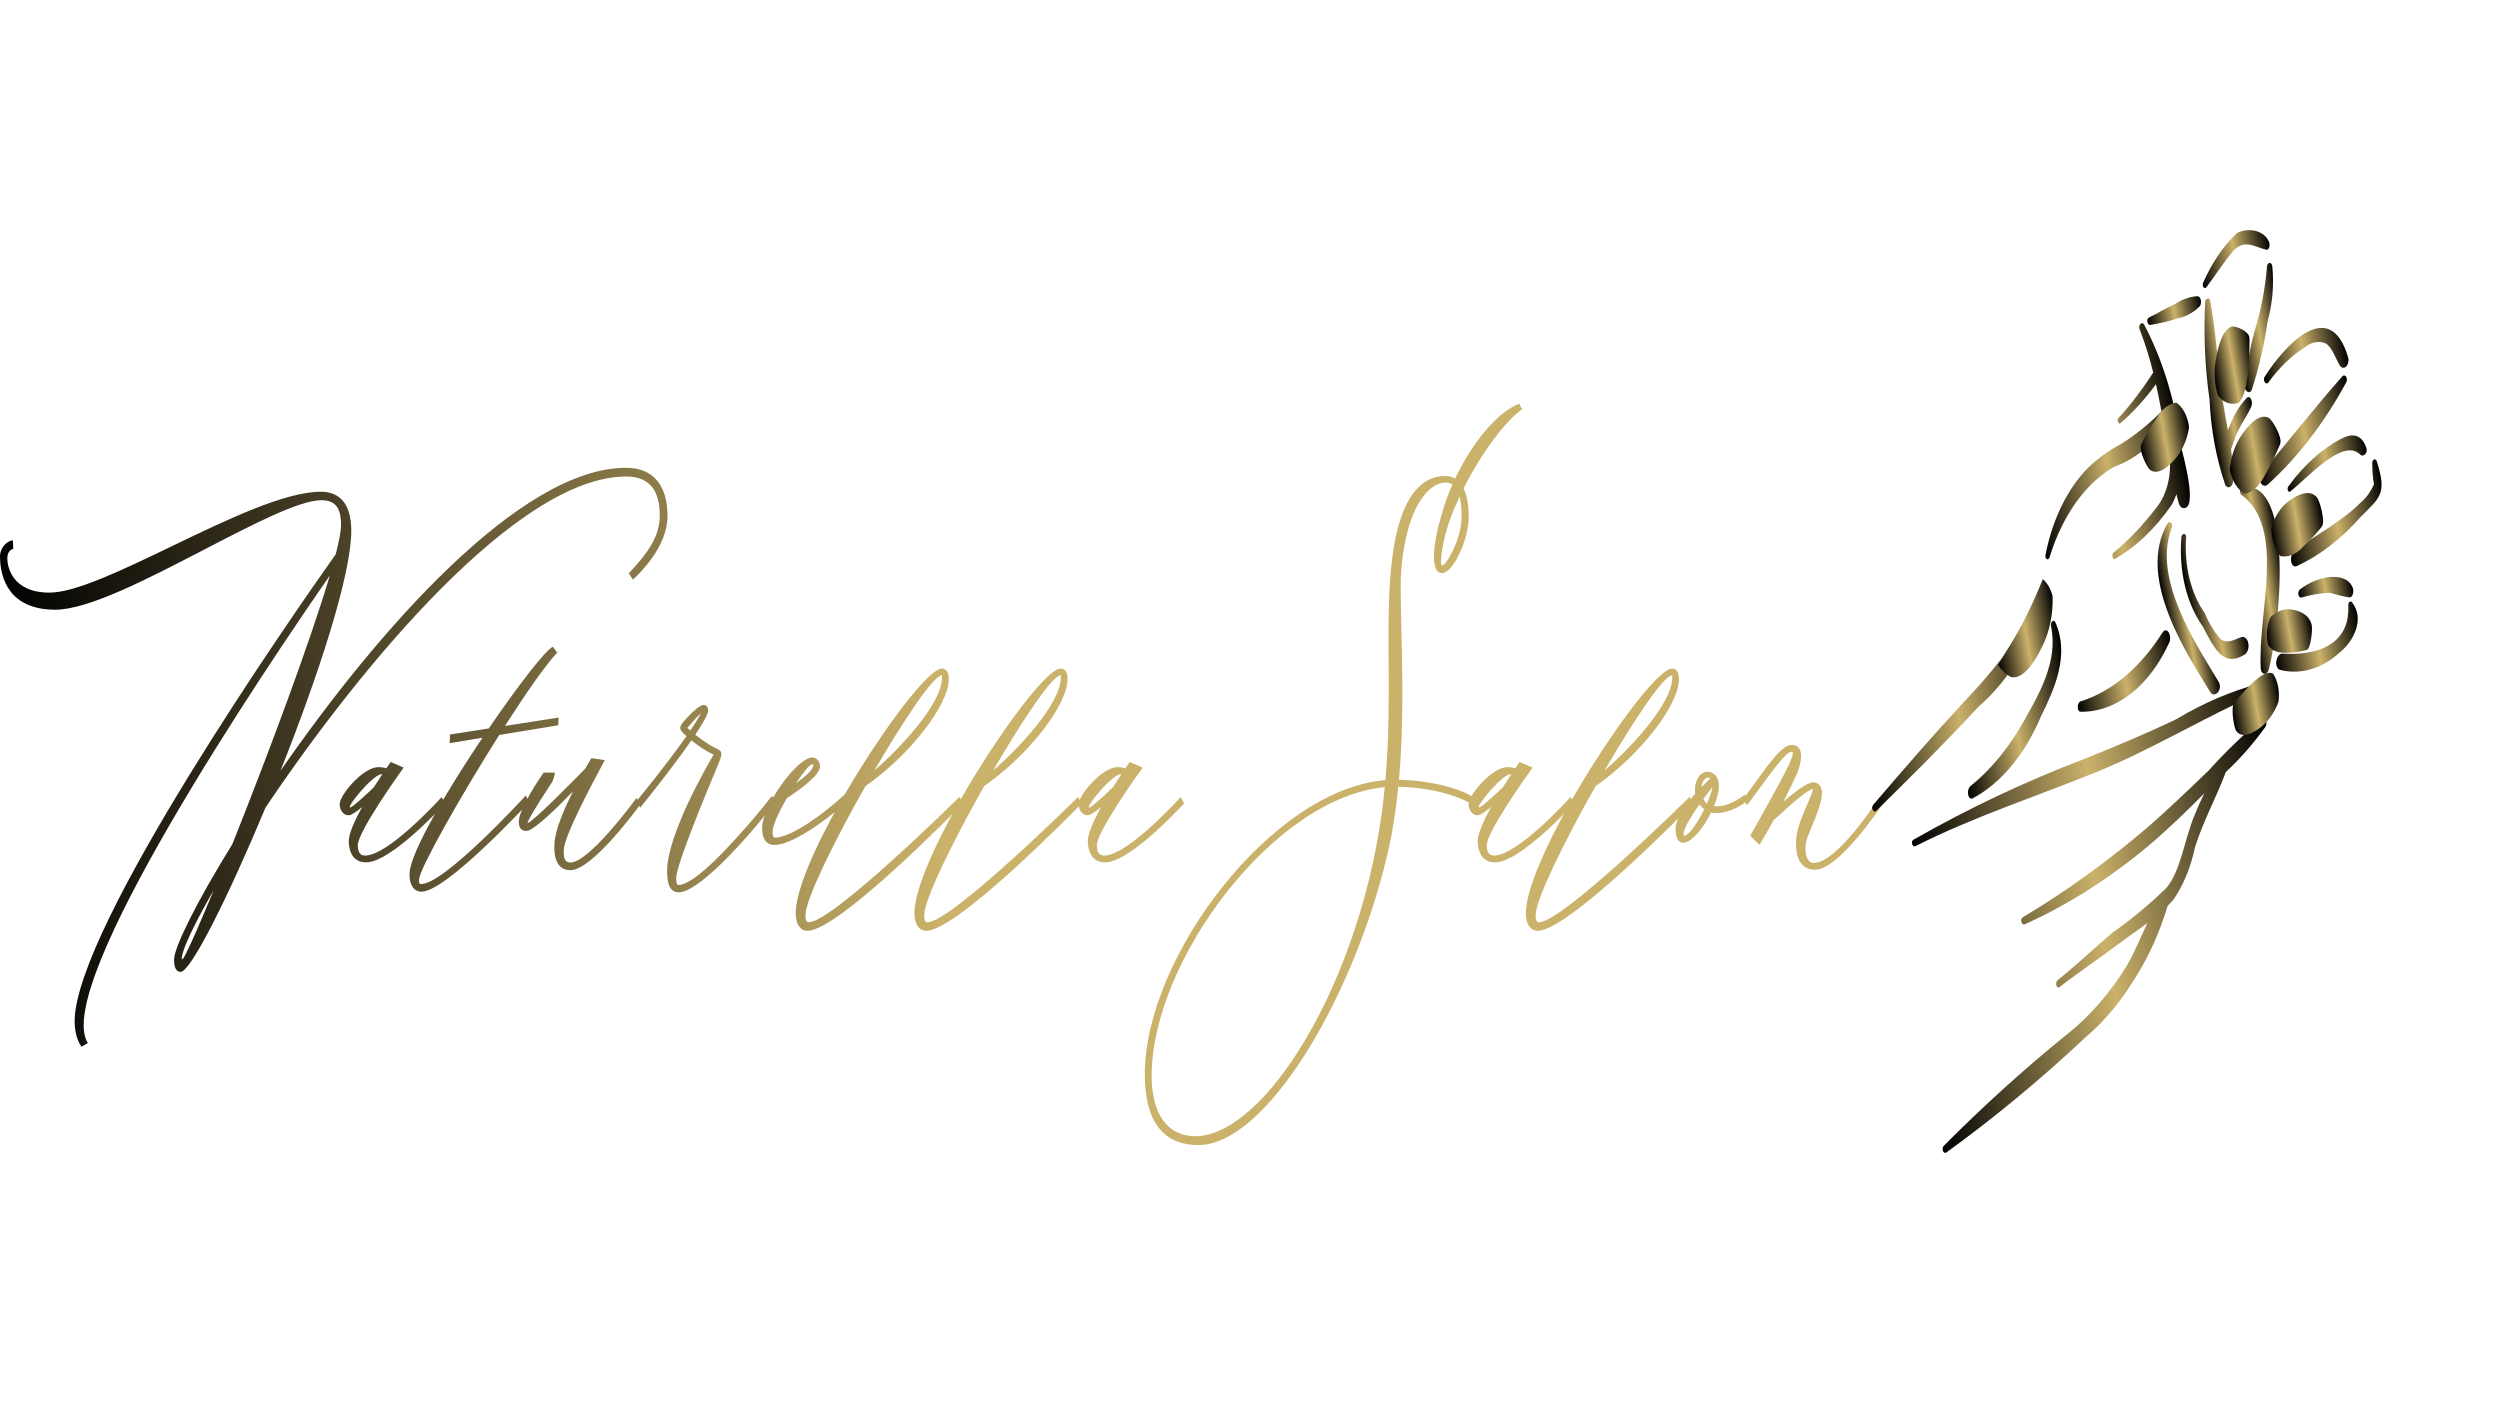 <svg width="1317" height="743" viewBox="0 0 1317 743" fill="none" xmlns="http://www.w3.org/2000/svg">
<path d="M329.819 246.425C343.906 246.425 351.652 255.401 351.652 271.955C351.652 288.215 336.375 302.67 333.408 305.325L331.263 302.029C342.028 290.503 347.553 282.157 347.553 271.573C347.553 260.242 343.66 251.028 329.819 251.028C272.84 251.028 190.233 350.45 139.872 425.434C120.216 472.609 100.451 511.985 95.176 511.985C92.746 511.985 91.687 509.527 91.687 505.568C91.687 499.099 103.444 475.364 122.404 444.704C140.654 399.007 163.23 338.74 173.748 303.189C139.688 352.222 27.044 519.312 46.277 549.468L42.958 551.426C42.432 550.753 39.316 546.408 39.316 538.069C39.316 488.673 154.913 322.929 176.877 291.954C178.66 285.003 179.662 279.692 179.662 276.544C179.662 269.005 177.762 263.516 169.273 263.516C157.714 263.516 133.351 276.158 107.366 289.635C77.971 304.886 46.533 321.195 29.141 321.195C4.818 321.195 0 304.542 0 292.984C0 288.948 3.433 284.815 6.776 284.663L6.998 289.096C6.414 289.252 3.844 290.163 3.844 294.132C3.844 298.293 6.195 312.188 26.116 312.188C39.773 312.188 64.635 300.216 90.818 287.606C119.686 273.704 150.134 259.041 169.019 259.041C179.502 259.041 185.055 266.127 185.055 279.603C185.055 303.182 167.484 356.456 147.761 406.056C198.575 332.722 273.844 246.424 329.816 246.424L329.819 246.425ZM97.745 502.8C100.669 497.067 105.984 484.887 112.557 468.988C104.026 483.796 98.316 495.382 96.353 501.777C95.385 504.929 95.394 507.414 97.745 502.8V502.8ZM232.644 419.92L234.479 423.238C230.27 427.791 206.439 453.024 193.894 454.215C187.721 454.802 184.038 450.964 183.729 443.489C183.563 439.473 186.756 432.377 190.778 425.118C188.031 427.434 185.368 429.321 183.841 429.467C181.36 429.7 179.066 427.289 178.923 423.826C178.727 419.077 190.601 404.934 198.628 404.17C200.32 404.01 202.085 404.339 203.513 404.747C204.603 403.15 205.418 401.988 205.819 401.418L212.642 404.357C210.655 407.115 188.183 438.495 188.47 445.475C188.64 449.572 190.085 450.974 193.11 450.687C205.136 449.544 229.018 423.882 232.644 419.919L232.644 419.92ZM185.282 425.036C188.337 422.933 194.126 417.459 196.964 414.718C198.556 412.193 200.09 409.846 201.432 407.831C201.271 407.831 201.117 407.831 200.969 407.845C196.978 408.227 187.493 419.243 184.778 423.779C183.975 425.121 184.057 425.876 185.282 425.036L185.282 425.036ZM262.982 387.192C242.58 419.472 221.064 457.587 220.764 463.239C220.656 465.25 220.937 465.601 221.399 465.658C233.093 467.092 277.05 419.014 277.05 419.014L278.618 422.683C278.618 422.683 233.87 471.247 221.421 469.716C217.565 469.241 215.462 465.591 215.765 459.868C216.356 448.817 235.286 416.75 254.164 388.641L236.864 391.488L237.109 386.928L257.474 383.755C272.765 361.351 287.31 342.527 291.231 340.7L293.54 343.802C287.452 350.211 277.065 365.165 266.016 382.423L294.303 378.015L294.086 382.076L262.982 387.192ZM335.29 420.402L337.619 423.379C334.606 427.511 311.718 458.41 300.574 458.41C294.44 458.41 291.55 453.583 292.087 444.242C292.498 437.111 297.176 426.197 301.881 416.856C293.114 425.942 281.017 437.745 277.294 437.745C274.493 437.745 273.141 435.949 273.347 432.38C273.748 425.383 284.989 408.988 286.355 407.02H292.318C292.211 408.065 291.758 410.6 290.484 412.551C282.011 425.5 278.048 432.154 277.879 433.662C281.245 432.55 302.934 410.419 308.31 404.896C309.811 402.265 310.976 400.317 311.527 399.407L318.613 400.424C318.338 400.948 317.705 402.138 316.541 404.319C311.097 414.517 297.438 440.111 297.013 447.491C296.731 452.388 297.742 454.374 300.433 454.374C310.236 454.374 333.256 423.182 335.29 420.403L335.29 420.402ZM406.716 419.181L408.491 422.501C391.503 444.653 367.276 470.335 357.47 470.065C352.134 469.916 351.383 464.067 351.45 458.497C351.677 439.701 371.862 404.453 375.905 397.57C371.421 395.438 367.36 392.545 364.253 390.007C357.89 399.192 348.451 411.607 337.257 425.484L335.611 421.73C348.395 406.005 356.536 395.109 361.646 387.776C360.833 387.05 360.143 386.399 359.592 385.864C358.198 384.515 357.832 383.042 359.337 381.123C362.042 377.674 368.219 371.293 370.739 371.364C372.245 371.406 373.022 372.412 372.996 374.547C372.975 376.25 370.543 380.669 366.272 387.047C371.729 391.448 375.837 393.661 378.075 394.681C380.533 395.8 380.71 397.071 378.376 402.606C372.259 417.106 356.321 455.534 356.237 462.4C356.207 464.829 356.519 466.188 357.306 466.21C366.106 466.458 386.748 443.066 396.569 431.667C400.119 427.546 403.496 423.371 406.717 419.182L406.716 419.181ZM362.08 383.448C362.614 383.933 363.139 384.4 363.655 384.85C366.923 380.006 368.554 377.134 369.273 375.675C367.322 377.435 363.681 381.592 362.08 383.448V383.448ZM445.008 418.472L445.974 422.424C440.54 427.742 418.891 445.107 408.015 445.107C402.278 445.107 401.498 439.789 401.498 435.933C401.498 424.825 419.917 399.057 427.834 399.057C429.979 399.057 431.987 400.863 431.987 403.816C431.987 408.682 419.849 417.042 414.457 420.516C410.377 427.601 406.981 434.871 406.981 438.32C406.981 440.055 407.46 441.305 407.936 441.305C417.321 441.305 435.413 427.481 445.007 418.472L445.008 418.472ZM428.391 403.339C428.391 403.077 428.244 402.617 427.833 402.617C426.598 402.617 423.095 406.94 419.307 412.659C423.73 409.476 428.391 405.584 428.391 403.339H428.391ZM505.496 419.751L506.999 423.54C503.113 427.531 441.674 490.345 425.37 490.345C421.603 490.345 419.17 486.754 419.17 481.171C419.17 450.389 483.898 352.195 496.155 352.195C498.506 352.195 499.841 354.1 499.841 357.553C499.841 371.607 479.107 397.945 455.895 414.146C439.433 443.182 424.335 473.834 424.335 482.124C424.335 485.014 424.858 485.835 425.999 485.835C438.478 485.835 502.757 422.46 505.496 419.752L505.496 419.751ZM496.154 355.753C491.875 355.753 476.246 379.073 460.658 405.849C473.113 395.268 496.247 370.964 496.247 357.076C496.247 355.168 496.632 355.756 496.154 355.756L496.154 355.753ZM568.05 419.751L569.554 423.54C565.667 427.531 504.228 490.345 487.924 490.345C484.157 490.345 481.725 486.754 481.725 481.171C481.725 450.389 546.452 352.195 558.709 352.195C561.06 352.195 562.395 354.1 562.395 357.553C562.395 371.607 541.661 397.945 518.449 414.146C501.987 443.182 486.889 473.834 486.889 482.124C486.889 485.014 487.412 485.835 488.554 485.835C501.032 485.835 565.311 422.46 568.05 419.752L568.05 419.751ZM558.708 355.753C554.429 355.753 538.8 379.073 523.212 405.849C535.667 395.268 558.801 370.964 558.801 357.076C558.801 355.168 559.186 355.756 558.708 355.756L558.708 355.753ZM621.974 419.92L623.808 423.238C619.6 427.791 595.769 453.024 583.224 454.215C577.05 454.802 573.367 450.964 573.059 443.489C572.893 439.473 576.086 432.377 580.108 425.118C577.36 427.434 574.697 429.321 573.171 429.467C570.69 429.7 568.395 427.289 568.253 423.826C568.057 419.077 579.93 404.934 587.957 404.17C589.65 404.01 591.414 404.339 592.843 404.747C593.933 403.15 594.747 401.988 595.149 401.418L601.971 404.357C599.985 407.115 577.512 438.495 577.799 445.475C577.97 449.572 579.415 450.974 582.44 450.687C594.465 449.544 618.347 423.882 621.974 419.919L621.974 419.92ZM574.611 425.036C577.667 422.933 583.455 417.459 586.294 414.718C587.885 412.193 589.419 409.846 590.761 407.831C590.6 407.831 590.446 407.831 590.299 407.845C586.308 408.227 576.822 419.243 574.108 423.779C573.305 425.121 573.386 425.876 574.612 425.036L574.611 425.036ZM801.843 215.619C793.144 221.561 780.365 238.756 770.995 257.314C772.774 260.95 773.714 266.017 773.714 272.327C773.714 284.48 765.351 301.923 759.675 301.923C753.599 301.923 754.288 288.18 759.845 269.583C761.297 264.732 763.097 259.909 765.16 255.232C764.191 254.587 763.026 254.219 761.626 254.219C753.594 254.219 745.739 263.953 741.615 279.516C739.23 288.51 737.883 298.577 737.883 308.69C737.883 315.8 738.068 323.792 738.271 332.464C738.807 355.502 739.452 383.18 736.975 410.808C757.088 411.212 772.483 417.037 775.494 419.753L774.46 423.329C771.558 420.879 756.244 414.778 736.627 414.459C735.406 426.693 733.543 438.874 730.761 450.601C712.875 525.98 666.972 603.213 631.322 603.213C606.043 603.213 603.093 580.048 603.093 565.778C603.093 504.359 670.079 415.733 729.829 410.984C731.783 388.626 731.65 367.756 731.529 348.433C731.433 333.649 731.344 319.757 732.215 306.734C733.055 294.157 734.596 284.313 736.918 276.278C741.761 259.533 750.033 250.734 761.387 250.734C763.329 250.734 765.06 251.212 766.573 252.139C775.557 233.142 788.747 217.126 800.289 212.668L801.843 215.619ZM769.951 272.686C769.951 269.726 769.897 265.314 768.931 261.546C767.094 265.441 765.432 269.365 764.01 273.228C759.884 284.424 758.049 297.901 759.73 297.901C762.001 297.901 769.951 283.426 769.951 272.686V272.686ZM629.663 598.557C662.86 598.557 708.226 531.677 724.828 446.889C726.991 435.844 728.476 425.112 729.489 414.701C671.197 419.96 606.674 506.156 606.674 566.883C606.674 586.851 615.156 598.561 629.665 598.561L629.663 598.557ZM827.376 419.92L829.21 423.238C825.002 427.791 801.17 453.024 788.626 454.215C782.452 454.802 778.769 450.964 778.46 443.489C778.295 439.473 781.488 432.377 785.509 425.118C782.762 427.434 780.099 429.321 778.572 429.467C776.091 429.7 773.797 427.289 773.654 423.826C773.458 419.077 785.332 404.934 793.359 404.17C795.051 404.01 796.816 404.339 798.244 404.747C799.334 403.15 800.149 401.988 800.55 401.418L807.373 404.357C805.387 407.115 782.914 438.495 783.201 445.475C783.372 449.572 784.816 450.974 787.842 450.687C799.867 449.544 823.749 423.882 827.376 419.919L827.376 419.92ZM780.013 425.036C783.068 422.933 788.857 417.459 791.695 414.718C793.287 412.193 794.821 409.846 796.163 407.831C796.002 407.831 795.848 407.831 795.701 407.845C791.709 408.227 782.224 419.243 779.509 423.779C778.706 425.121 778.788 425.876 780.013 425.036L780.013 425.036ZM890.157 419.751L891.661 423.54C887.775 427.531 826.335 490.345 810.031 490.345C806.264 490.345 803.832 486.754 803.832 481.171C803.832 450.389 868.56 352.195 880.817 352.195C883.167 352.195 884.502 354.1 884.502 357.553C884.502 371.607 863.768 397.945 840.557 414.146C824.094 443.182 808.997 473.834 808.997 482.124C808.997 485.014 809.519 485.835 810.661 485.835C823.139 485.835 887.418 422.46 890.158 419.752L890.157 419.751ZM880.815 355.753C876.537 355.753 860.907 379.073 845.319 405.849C857.774 395.268 880.908 370.964 880.908 357.076C880.908 355.168 881.294 355.756 880.815 355.756L880.815 355.753ZM920.011 422.376C913.496 427.015 906.44 429.232 901.419 427.999C897.309 436.36 890.988 443.976 886.726 443.976C884.018 443.976 882.725 441.412 882.725 436.707C882.725 431.041 887.97 423.807 893.014 418.162C892.874 417.175 892.839 416.144 892.916 415.085C893.268 410.231 896.072 406.53 899.391 406.53C902.936 406.53 905.511 409.537 905.511 413.8C905.511 416.941 904.51 420.786 902.922 424.667C907.577 425.237 912.849 423.361 919.303 418.563L920.011 422.376ZM899.706 409.611C898.27 409.611 896.639 411.884 896.244 414.71C898.198 412.713 899.911 411.108 900.992 410.128C900.628 409.798 900.196 409.611 899.706 409.611V409.611ZM897.309 420.92C897.825 421.957 898.476 422.829 899.181 423.409C900.777 419.801 901.917 416.494 902.176 414.546C900.843 416.203 899.116 418.449 897.309 420.92L897.309 420.92ZM886.978 440.4C889.989 440.025 894.487 433.135 897.82 426.325C896.831 425.624 895.967 424.767 895.253 423.786C891.009 429.827 886.948 436.399 886.948 439.09C886.948 440.082 887.055 440.336 886.978 440.4L886.978 440.4ZM990.244 419.813L992.261 422.851C989.451 427.09 968.409 458.179 956.164 458.179C948.562 458.179 944.96 451.356 946.494 439.905C947.154 434.965 950.088 428.276 952.289 423.259C954.357 418.546 954.997 416.846 954.997 415.915C954.997 415.777 955.069 415.728 955.104 415.713C955.079 415.72 955.027 415.72 954.927 415.72C952.98 415.72 946.422 420.879 935.627 430.954C935.293 431.265 934.908 431.545 934.513 431.786C932.212 435.996 929.665 440.461 926.883 445.054L922.002 440.252C922.002 440.252 938.558 411.22 942.339 402.941C944.611 397.966 944.949 396.022 943.924 396.022C941.061 396.022 935.209 404.024 927.628 414.388C924.15 419.147 922.763 421.017 920.287 424.293L918.545 420.596C920.753 417.654 923.223 414.255 925.328 411.354C933.337 400.331 939.072 392.435 943.924 392.435C949.094 392.435 950.254 397.753 946.907 406.981C945.196 410.73 942.708 416.045 939.496 422.341C944.954 417.568 951.916 412.136 955.338 412.136C957.95 412.136 959.806 414.25 959.806 417.788C959.806 422.61 956.697 430.054 954.297 435.794C952.362 440.425 951.835 441.873 951.491 443.378C950.525 447.606 951.183 454.593 955.476 454.593C967.646 454.593 988.509 422.512 990.245 419.814L990.244 419.813Z" fill="url(#paint0_linear_1_5)"/>
<path d="M1072.26 316.924C1066.74 327.405 1060.8 337.394 1054.48 346.835C1048.18 354.906 1041.6 362.494 1034.78 369.568C1018.43 387.175 1002.69 405.449 986.829 423.95C985.409 425.607 987.025 428.524 988.481 427.09C1006.61 409.23 1024.57 391.491 1042.16 372.37C1056.57 360.095 1068.3 341.8 1075.84 319.841C1076.02 319.144 1076.02 318.385 1075.85 317.7C1075.68 317.015 1075.36 316.447 1074.93 316.097C1074.5 315.748 1074 315.639 1073.51 315.79C1073.02 315.942 1072.58 316.343 1072.26 316.924V316.924Z" fill="url(#paint1_linear_1_5)"/>
<path d="M1082.75 327.803C1081.87 325.821 1080.03 327.886 1080.46 329.878C1084.46 348.73 1073.7 366.428 1066.06 380.039C1058.24 393.978 1048.71 405.57 1038 414.157C1035.89 415.896 1036.49 421.687 1039.19 420.591C1054 412.714 1066.68 397.524 1075.08 377.594C1082.43 362.711 1090.39 345.015 1082.75 327.803Z" fill="url(#paint2_linear_1_5)"/>
<path d="M1189.64 360.29C1174.9 364.268 1160.44 370.49 1146.51 378.851C1130.39 386.56 1114.09 393.351 1097.76 399.91C1067.34 411.469 1037.37 425.641 1008.01 442.351C1006.43 443.283 1007.44 446.566 1009 445.775C1040.03 430.095 1072.59 419.647 1104.17 406.807C1133.49 394.887 1161.46 377.771 1190.51 364.892C1192.43 364.044 1191.43 360.01 1189.64 360.29Z" fill="url(#paint3_linear_1_5)"/>
<path d="M1191.72 378.709C1181.9 386.874 1172.44 395.994 1163.41 406.008C1152.77 416.212 1142.14 426.429 1131.22 435.938C1110.08 453.955 1088.15 469.759 1065.6 483.229C1063.92 484.257 1065.01 487.694 1066.65 486.916C1090.49 476.196 1113.48 461.365 1135.13 442.731C1144.02 434.901 1152.7 426.597 1161.22 417.92C1159.18 422.047 1157.28 426.332 1155.54 430.756C1150.91 442.386 1148.58 459.163 1141.27 467.721C1132.28 476.507 1122.88 484.313 1113.16 491.077C1103.36 499.363 1093.85 508.388 1083.94 516.405C1082.43 517.627 1083.43 521.22 1084.97 520.009C1095.43 511.79 1106.26 504.712 1116.79 496.72C1121.4 493.227 1126.36 489.898 1131.21 486.277C1127.7 493.72 1124.51 501.634 1120.58 508.451C1111.6 523.064 1101 535.294 1089.28 544.583C1066.86 562.682 1045.04 582.418 1023.89 603.717C1023.63 604.032 1023.45 604.474 1023.39 604.962C1023.32 605.449 1023.38 605.949 1023.55 606.369C1023.71 606.789 1023.98 607.102 1024.29 607.249C1024.61 607.396 1024.95 607.368 1025.26 607.17C1050.53 588.916 1075.12 568.563 1098.91 546.211C1107.97 538.587 1116.2 528.914 1123.29 517.552C1131.09 505.863 1137.41 492.184 1141.91 477.211C1142.87 476.262 1143.81 475.294 1144.72 474.279C1150.09 466.634 1154.06 457.09 1156.24 446.596C1160.66 432.418 1167.3 420.704 1172.35 407.244L1172.46 406.791C1179.93 399.883 1186.95 391.901 1193.4 382.962C1194.69 381.055 1193.62 377.379 1191.72 378.709Z" fill="url(#paint4_linear_1_5)"/>
<path d="M1149.17 235.94C1146.21 212.102 1139.47 189.824 1129.5 170.947C1129.26 170.529 1128.92 170.27 1128.55 170.223C1128.18 170.176 1127.81 170.346 1127.51 170.697C1127.21 171.047 1127.02 171.551 1126.96 172.103C1126.9 172.656 1126.99 173.213 1127.21 173.659C1130.01 180.854 1132.39 188.419 1134.3 196.269C1128.68 205.05 1122.55 213.087 1116 220.285C1115.06 221.337 1115.98 223.832 1117.05 222.925C1123.75 217.121 1130.03 210.235 1135.75 202.395C1136.81 207.117 1137.77 211.904 1138.67 216.775C1131.88 223.563 1124.67 229.339 1117.15 234.018C1111.26 237.09 1105.62 241.15 1100.32 246.116C1089.3 257.071 1081.22 273.511 1077.57 292.373C1077.47 292.796 1077.48 293.258 1077.6 293.661C1077.72 294.065 1077.94 294.378 1078.22 294.536C1078.49 294.693 1078.8 294.682 1079.08 294.505C1079.36 294.329 1079.58 294 1079.71 293.588C1083.03 282.706 1087.77 272.871 1093.65 264.667C1099.52 256.463 1106.4 250.059 1113.89 245.834C1123.58 242.363 1132.63 235.503 1140.3 225.827L1140.67 227.914C1141.43 232.33 1142.23 236.733 1143 241.142C1143.46 246.109 1143.02 251.207 1141.72 255.908C1140.42 260.61 1138.31 264.745 1135.61 267.885C1128.81 276.768 1121.4 284.537 1113.51 291.054C1112.18 292.156 1113.03 295.334 1114.42 294.276C1125.54 287.876 1135.71 278.106 1144.26 265.597C1145.12 263.952 1145.88 262.194 1146.52 260.345C1147.67 264.901 1147.95 265.964 1148 265.635C1148.17 266.138 1148.41 266.575 1148.71 266.913C1149.01 267.252 1149.36 267.483 1149.74 267.59C1158.49 269.617 1149.81 239.091 1149.17 235.94Z" fill="url(#paint5_linear_1_5)"/>
<path d="M1157.71 156.021C1153.67 156.239 1149.68 157.609 1145.95 160.055C1141.24 162.221 1136.71 164.992 1132.05 167.294C1130.5 168.059 1131.27 171.47 1132.78 171.171C1137.68 170.414 1142.55 169.251 1147.38 167.687C1151.4 166.892 1155.28 164.774 1158.73 161.491C1159.05 161.096 1159.29 160.576 1159.41 159.994C1159.54 159.412 1159.55 158.793 1159.44 158.213C1159.34 157.633 1159.11 157.117 1158.81 156.727C1158.5 156.338 1158.12 156.092 1157.71 156.021V156.021Z" fill="url(#paint6_linear_1_5)"/>
<path d="M1183.58 209.595C1179.97 213.377 1176.95 218.303 1174.76 224.004L1173.66 226.519C1172.42 219.541 1171.05 212.621 1170.21 205.975C1168.2 190.177 1167.24 173.86 1164.32 158.407C1163.94 156.382 1161.85 157.188 1161.7 159.063C1160.8 176.32 1161.57 193.606 1163.98 210.396C1164.69 226.189 1167.52 241.522 1172.29 255.503C1172.57 256.015 1172.95 256.389 1173.38 256.579C1173.81 256.769 1174.27 256.766 1174.71 256.571C1175.14 256.376 1175.54 255.998 1175.83 255.482C1176.13 254.967 1176.33 254.337 1176.39 253.67C1176.5 247.961 1176.13 242.276 1175.3 236.741C1176.37 233.859 1177.28 230.764 1178.48 228.112C1180.72 223.152 1183.81 219.097 1185.99 214.155C1186.99 211.875 1185.52 207.861 1183.58 209.595Z" fill="url(#paint7_linear_1_5)"/>
<path d="M1168.76 359.156C1157.87 340.762 1133.6 305.405 1144.01 278.276C1144.21 277.829 1144.3 277.287 1144.24 276.763C1144.19 276.238 1144 275.771 1143.72 275.457C1143.43 275.143 1143.07 275.006 1142.72 275.074C1142.36 275.143 1142.03 275.411 1141.8 275.825C1125.35 304.432 1152.27 344.775 1164.25 364.452C1166.65 368.39 1171.14 363.181 1168.76 359.156Z" fill="url(#paint8_linear_1_5)"/>
<path d="M1181.14 256.592C1179.61 256.85 1179.68 259.784 1180.8 260.636C1204.52 278.579 1189.24 322.144 1190.98 352.395C1191.06 353.077 1191.29 353.696 1191.62 354.163C1191.96 354.629 1192.39 354.917 1192.86 354.983C1193.32 355.05 1193.79 354.892 1194.2 354.533C1194.61 354.174 1194.93 353.633 1195.12 352.99C1200.85 332.264 1209.31 251.862 1181.14 256.592Z" fill="url(#paint9_linear_1_5)"/>
<path d="M1180.9 335.547C1177.26 336.759 1173.49 339.414 1169.87 336.734C1166.51 332.977 1163.66 328.303 1161.47 322.949C1157.89 317.954 1155.15 311.777 1153.45 304.886C1151.75 297.996 1151.13 290.572 1151.65 283.179C1151.98 280.807 1149.57 280.573 1149.19 282.841C1148.44 291.599 1149.07 300.437 1151.03 308.647C1153 316.857 1156.24 324.211 1160.49 330.12C1166.8 342.265 1171.49 351.753 1182.61 344.759C1183.32 344.25 1183.89 343.385 1184.22 342.319C1184.55 341.254 1184.62 340.059 1184.41 338.948C1184.21 337.838 1183.74 336.885 1183.1 336.261C1182.45 335.638 1181.67 335.385 1180.9 335.547V335.547Z" fill="url(#paint10_linear_1_5)"/>
<path d="M1195.35 127.52C1192.42 120.526 1183.22 120.012 1178.31 122.899C1171.25 129.602 1165.21 138.478 1160.63 148.903C1160.46 149.256 1160.38 149.684 1160.4 150.109C1160.43 150.535 1160.55 150.93 1160.75 151.225C1160.96 151.519 1161.23 151.693 1161.51 151.716C1161.8 151.739 1162.09 151.609 1162.32 151.349C1166.85 145.361 1171.15 138.624 1175.83 132.943C1181.93 125.55 1187.32 129.914 1193.82 131.561C1195.38 131.958 1196.03 129.134 1195.35 127.52Z" fill="url(#paint11_linear_1_5)"/>
<path d="M1194.21 140.925C1193.2 152.561 1190.98 163.944 1187.65 174.674C1185.17 183.812 1183.41 193.329 1182.43 203.022C1182.29 205.894 1185.12 208.23 1186.3 205.223C1190.01 193.734 1192.78 181.65 1194.55 169.242C1197.16 160.02 1198.02 149.967 1197.03 140.215C1196.97 139.672 1196.76 139.193 1196.47 138.88C1196.17 138.566 1195.79 138.442 1195.43 138.535C1195.06 138.628 1194.73 138.929 1194.5 139.376C1194.27 139.822 1194.17 140.378 1194.21 140.925V140.925Z" fill="url(#paint12_linear_1_5)"/>
<path d="M1192.97 198.563C1191.83 200.351 1193.77 203.176 1194.99 201.502C1200.57 193.754 1207 187.511 1213.99 183.069C1217.4 180.257 1221.36 179.451 1225.07 180.816C1228.52 182.883 1230.22 188.533 1232.52 192.394C1232.92 193.097 1233.47 193.56 1234.08 193.702C1234.7 193.844 1235.33 193.654 1235.87 193.167C1236.41 192.68 1236.83 191.928 1237.03 191.046C1237.24 190.164 1237.23 189.209 1237.01 188.354C1227.58 155.965 1203.93 181.313 1192.97 198.563Z" fill="url(#paint13_linear_1_5)"/>
<path d="M1233.93 198.245C1219.56 214.474 1205.63 232.305 1191.49 249.056C1188.7 252.364 1191.85 257.848 1194.72 255.202C1210.48 240.949 1224.47 222.7 1236.05 201.316C1236.26 200.873 1236.36 200.336 1236.34 199.801C1236.31 199.267 1236.15 198.77 1235.9 198.4C1235.64 198.03 1235.31 197.811 1234.95 197.782C1234.59 197.754 1234.23 197.918 1233.93 198.245Z" fill="url(#paint14_linear_1_5)"/>
<path d="M1246.57 235.824C1243.72 227.855 1238.3 228.513 1232.99 231.292C1222.81 236.801 1213.45 245.302 1205.48 256.268C1204.66 257.419 1205.37 259.774 1206.53 258.898C1215.16 252.352 1234.21 230.177 1243.42 239.513C1244.96 241.084 1247.57 238.62 1246.57 235.824Z" fill="url(#paint15_linear_1_5)"/>
<path d="M1252.08 243.018C1251.95 242.622 1251.74 242.308 1251.47 242.133C1251.2 241.958 1250.9 241.932 1250.61 242.061C1250.33 242.19 1250.08 242.464 1249.91 242.835C1249.74 243.207 1249.67 243.65 1249.7 244.086C1249.68 247.824 1249.98 251.536 1250.61 255.127C1248.91 258.928 1246.65 262.103 1243.99 264.39C1240.08 268.266 1235.97 271.661 1231.7 274.539C1224.06 280.21 1215.95 284.52 1208.45 290.555C1205.87 292.629 1206.64 299.466 1209.88 298.268C1222 292.68 1233.4 283.905 1243.54 272.367C1253.72 262.038 1257.65 260.329 1252.08 243.018Z" fill="url(#paint16_linear_1_5)"/>
<path d="M1239.32 309.364C1237.07 304.258 1231.68 303.81 1227.84 303.914C1222.22 304.415 1216.71 306.648 1211.64 310.47C1211.31 310.709 1211.03 311.115 1210.88 311.617C1210.72 312.118 1210.69 312.681 1210.79 313.204C1210.88 313.727 1211.1 314.175 1211.41 314.469C1211.71 314.762 1212.08 314.881 1212.45 314.805C1217.42 313.268 1222.47 312.426 1227.52 312.288C1230.93 313.38 1234.37 314.203 1237.85 314.757C1239.68 314.561 1240.14 311.222 1239.32 309.364Z" fill="url(#paint17_linear_1_5)"/>
<path d="M1238.94 317.169C1238.76 316.975 1238.53 316.868 1238.3 316.86C1238.07 316.852 1237.84 316.944 1237.64 317.125C1237.44 317.305 1237.28 317.566 1237.18 317.876C1237.07 318.187 1237.03 318.532 1237.06 318.872C1238.28 343.216 1214.39 345.181 1202.43 344.318C1199.23 344.087 1197.62 351.305 1200.94 352.845C1211.94 355.708 1223.39 352.304 1233.02 343.305C1239.29 338.235 1246.24 326.369 1238.94 317.169Z" fill="url(#paint18_linear_1_5)"/>
<path d="M1139.28 333.093C1127.7 351.536 1112.58 364.269 1096.1 369.481C1094.1 370.009 1093.96 375.002 1096.13 374.93C1105.27 375.129 1114.35 371.868 1122.53 365.455C1130.71 359.042 1137.71 349.689 1142.86 338.284C1144.19 334.885 1141.66 329.82 1139.28 333.093Z" fill="url(#paint19_linear_1_5)"/>
<path d="M1174.64 247.318C1175.2 250.309 1176.23 253.038 1177.65 255.284C1179.07 257.53 1180.83 259.229 1182.8 260.241C1187.03 259.013 1190.81 255.345 1193.31 250.04C1196.09 245.22 1198.61 240.09 1200.86 234.698L1201.17 233.764C1202.58 230.778 1197.19 221.111 1194.99 220.049C1190.12 217.699 1184.75 223.77 1181.34 228.532C1177.69 233.454 1175.31 240.124 1174.64 247.318V247.318Z" fill="url(#paint20_linear_1_5)"/>
<path d="M1196.08 325.183C1195.13 327.33 1194.52 329.771 1194.3 332.304C1194.09 334.837 1194.28 337.392 1194.86 339.76C1196.99 343.563 1201.32 343.858 1204.45 343.924C1207.87 343.864 1211.29 343.4 1214.67 342.538L1215.22 342.308C1217.18 341.991 1218.45 331.739 1217.77 329.126C1216.27 323.35 1211.02 321.692 1207.3 321.132C1203.4 320.44 1199.41 321.878 1196.08 325.183V325.183Z" fill="url(#paint21_linear_1_5)"/>
<path d="M1168.43 208.413C1169.89 210.285 1171.63 211.601 1173.53 212.254C1175.42 212.908 1177.4 212.88 1179.31 212.173C1182.59 208.999 1183.6 201.704 1184.22 196.401C1184.8 190.606 1185.07 184.765 1185.03 178.934L1184.95 177.978C1185.07 174.624 1177.49 171.279 1175.38 172.125C1170.71 173.995 1168.49 182.709 1167.39 188.938C1166.15 195.474 1166.52 202.388 1168.43 208.413V208.413Z" fill="url(#paint22_linear_1_5)"/>
<path d="M1052.58 350.32C1054.52 353.254 1056.91 355.447 1059.56 356.721C1066.28 357.879 1072.21 348.042 1075.82 340.633C1079.71 332.921 1081.65 323.454 1081.28 313.967C1080.31 310.206 1078.51 307.074 1076.17 305.068C1069.57 321.501 1061.64 336.702 1052.58 350.32Z" fill="url(#paint23_linear_1_5)"/>
<path d="M1153.21 225.107C1152.87 222.266 1152.08 219.606 1150.91 217.343C1149.73 215.08 1148.21 213.28 1146.46 212.088C1142.49 212.675 1138.79 215.579 1136.18 220.163C1133.34 224.265 1130.72 228.685 1128.34 233.383L1128 234.218C1126.52 236.797 1130.93 246.443 1132.89 247.712C1137.23 250.518 1142.53 245.597 1145.95 241.633C1149.6 237.549 1152.18 231.681 1153.21 225.107V225.107Z" fill="url(#paint24_linear_1_5)"/>
<path d="M1196.67 277.407C1196.55 280.388 1196.91 283.348 1197.71 286.045C1198.51 288.742 1199.73 291.099 1201.28 292.926C1205.31 293.755 1209.45 292.157 1212.79 288.48C1216.26 285.37 1219.58 281.86 1222.7 277.985L1223.17 277.268C1225.05 275.203 1222.23 263.919 1220.49 261.939C1216.63 257.561 1210.58 260.615 1206.54 263.38C1202.26 266.182 1198.76 271.163 1196.67 277.407V277.407Z" fill="url(#paint25_linear_1_5)"/>
<path d="M1200.3 369.755C1200.68 367.086 1200.62 364.339 1200.12 361.751C1199.63 359.162 1198.72 356.81 1197.46 354.897C1194.34 353.18 1190.05 356.711 1186.98 359.409C1183.64 362.51 1180.45 365.955 1177.42 369.718L1176.95 370.419C1175.13 372.441 1176.72 383.259 1178.1 385.133C1181.16 389.273 1186.73 386.211 1190.5 383.468C1194.62 380.501 1198.05 375.704 1200.3 369.755V369.755Z" fill="url(#paint26_linear_1_5)"/>
<defs>
<linearGradient id="paint0_linear_1_5" x1="0" y1="212.668" x2="992.261" y2="212.668" gradientUnits="userSpaceOnUse">
<stop/>
<stop offset="0.5" stop-color="#CBB26A"/>
<stop offset="1" stop-color="#CBB26A"/>
</linearGradient>
<linearGradient id="paint1_linear_1_5" x1="974.358" y1="358.71" x2="1079.82" y2="339.944" gradientUnits="userSpaceOnUse">
<stop/>
<stop offset="0.5" stop-color="#CBB26A"/>
<stop offset="1"/>
</linearGradient>
<linearGradient id="paint2_linear_1_5" x1="1024.95" y1="351.659" x2="1086.12" y2="340.808" gradientUnits="userSpaceOnUse">
<stop/>
<stop offset="0.5" stop-color="#CBB26A"/>
<stop offset="1"/>
</linearGradient>
<linearGradient id="paint3_linear_1_5" x1="1005.79" y1="436.324" x2="1198.57" y2="401.364" gradientUnits="userSpaceOnUse">
<stop/>
<stop offset="0.5" stop-color="#CBB26A"/>
<stop offset="1"/>
</linearGradient>
<linearGradient id="paint4_linear_1_5" x1="997.934" y1="462.635" x2="1202.1" y2="426.325" gradientUnits="userSpaceOnUse">
<stop/>
<stop offset="0.5" stop-color="#CBB26A"/>
<stop offset="1"/>
</linearGradient>
<linearGradient id="paint5_linear_1_5" x1="1060.89" y1="199.502" x2="1140.89" y2="185.321" gradientUnits="userSpaceOnUse">
<stop/>
<stop offset="0.5" stop-color="#CBB26A"/>
<stop offset="1"/>
</linearGradient>
<linearGradient id="paint6_linear_1_5" x1="1130.64" y1="166.166" x2="1159.93" y2="160.916" gradientUnits="userSpaceOnUse">
<stop/>
<stop offset="0.5" stop-color="#CBB26A"/>
<stop offset="1"/>
</linearGradient>
<linearGradient id="paint7_linear_1_5" x1="1153.73" y1="161.241" x2="1176.57" y2="157.18" gradientUnits="userSpaceOnUse">
<stop/>
<stop offset="0.5" stop-color="#CBB26A"/>
<stop offset="1"/>
</linearGradient>
<linearGradient id="paint8_linear_1_5" x1="1132.71" y1="279.379" x2="1154.2" y2="275.555" gradientUnits="userSpaceOnUse">
<stop/>
<stop offset="0.5" stop-color="#CBB26A"/>
<stop offset="1"/>
</linearGradient>
<linearGradient id="paint9_linear_1_5" x1="1174.43" y1="259.455" x2="1195.23" y2="255.753" gradientUnits="userSpaceOnUse">
<stop/>
<stop offset="0.5" stop-color="#CBB26A"/>
<stop offset="1"/>
</linearGradient>
<linearGradient id="paint10_linear_1_5" x1="1146.35" y1="283.005" x2="1173.63" y2="278.166" gradientUnits="userSpaceOnUse">
<stop/>
<stop offset="0.5" stop-color="#CBB26A"/>
<stop offset="1"/>
</linearGradient>
<linearGradient id="paint11_linear_1_5" x1="1157.15" y1="131.959" x2="1195.02" y2="125.209" gradientUnits="userSpaceOnUse">
<stop/>
<stop offset="0.5" stop-color="#CBB26A"/>
<stop offset="1"/>
</linearGradient>
<linearGradient id="paint12_linear_1_5" x1="1172.64" y1="148.425" x2="1197.7" y2="143.982" gradientUnits="userSpaceOnUse">
<stop/>
<stop offset="0.5" stop-color="#CBB26A"/>
<stop offset="1"/>
</linearGradient>
<linearGradient id="paint13_linear_1_5" x1="1190.08" y1="185.785" x2="1235.14" y2="177.757" gradientUnits="userSpaceOnUse">
<stop/>
<stop offset="0.5" stop-color="#CBB26A"/>
<stop offset="1"/>
</linearGradient>
<linearGradient id="paint14_linear_1_5" x1="1184.54" y1="219.488" x2="1238.17" y2="209.949" gradientUnits="userSpaceOnUse">
<stop/>
<stop offset="0.5" stop-color="#CBB26A"/>
<stop offset="1"/>
</linearGradient>
<linearGradient id="paint15_linear_1_5" x1="1202.71" y1="244.228" x2="1246.72" y2="236.352" gradientUnits="userSpaceOnUse">
<stop/>
<stop offset="0.5" stop-color="#CBB26A"/>
<stop offset="1"/>
</linearGradient>
<linearGradient id="paint16_linear_1_5" x1="1201.25" y1="263.436" x2="1254.7" y2="253.926" gradientUnits="userSpaceOnUse">
<stop/>
<stop offset="0.5" stop-color="#CBB26A"/>
<stop offset="1"/>
</linearGradient>
<linearGradient id="paint17_linear_1_5" x1="1210.21" y1="309.968" x2="1238.65" y2="304.9" gradientUnits="userSpaceOnUse">
<stop/>
<stop offset="0.5" stop-color="#CBB26A"/>
<stop offset="1"/>
</linearGradient>
<linearGradient id="paint18_linear_1_5" x1="1196.44" y1="334.863" x2="1242.41" y2="326.671" gradientUnits="userSpaceOnUse">
<stop/>
<stop offset="0.5" stop-color="#CBB26A"/>
<stop offset="1"/>
</linearGradient>
<linearGradient id="paint19_linear_1_5" x1="1091.07" y1="353.409" x2="1144.69" y2="343.841" gradientUnits="userSpaceOnUse">
<stop/>
<stop offset="0.5" stop-color="#CBB26A"/>
<stop offset="1"/>
</linearGradient>
<linearGradient id="paint20_linear_1_5" x1="1171.27" y1="228.309" x2="1199.85" y2="223.241" gradientUnits="userSpaceOnUse">
<stop/>
<stop offset="0.5" stop-color="#CBB26A"/>
<stop offset="1"/>
</linearGradient>
<linearGradient id="paint21_linear_1_5" x1="1192.31" y1="325.616" x2="1216.4" y2="321.34" gradientUnits="userSpaceOnUse">
<stop/>
<stop offset="0.5" stop-color="#CBB26A"/>
<stop offset="1"/>
</linearGradient>
<linearGradient id="paint22_linear_1_5" x1="1162.66" y1="177.657" x2="1184.27" y2="173.827" gradientUnits="userSpaceOnUse">
<stop/>
<stop offset="0.5" stop-color="#CBB26A"/>
<stop offset="1"/>
</linearGradient>
<linearGradient id="paint23_linear_1_5" x1="1046.82" y1="317.833" x2="1080.9" y2="311.79" gradientUnits="userSpaceOnUse">
<stop/>
<stop offset="0.5" stop-color="#CBB26A"/>
<stop offset="1"/>
</linearGradient>
<linearGradient id="paint24_linear_1_5" x1="1124.99" y1="221.018" x2="1151.69" y2="216.282" gradientUnits="userSpaceOnUse">
<stop/>
<stop offset="0.5" stop-color="#CBB26A"/>
<stop offset="1"/>
</linearGradient>
<linearGradient id="paint25_linear_1_5" x1="1194.36" y1="268.072" x2="1222.07" y2="263.156" gradientUnits="userSpaceOnUse">
<stop/>
<stop offset="0.5" stop-color="#CBB26A"/>
<stop offset="1"/>
</linearGradient>
<linearGradient id="paint26_linear_1_5" x1="1173.69" y1="363.487" x2="1199.62" y2="358.886" gradientUnits="userSpaceOnUse">
<stop/>
<stop offset="0.5" stop-color="#CBB26A"/>
<stop offset="1"/>
</linearGradient>
</defs>
</svg>
